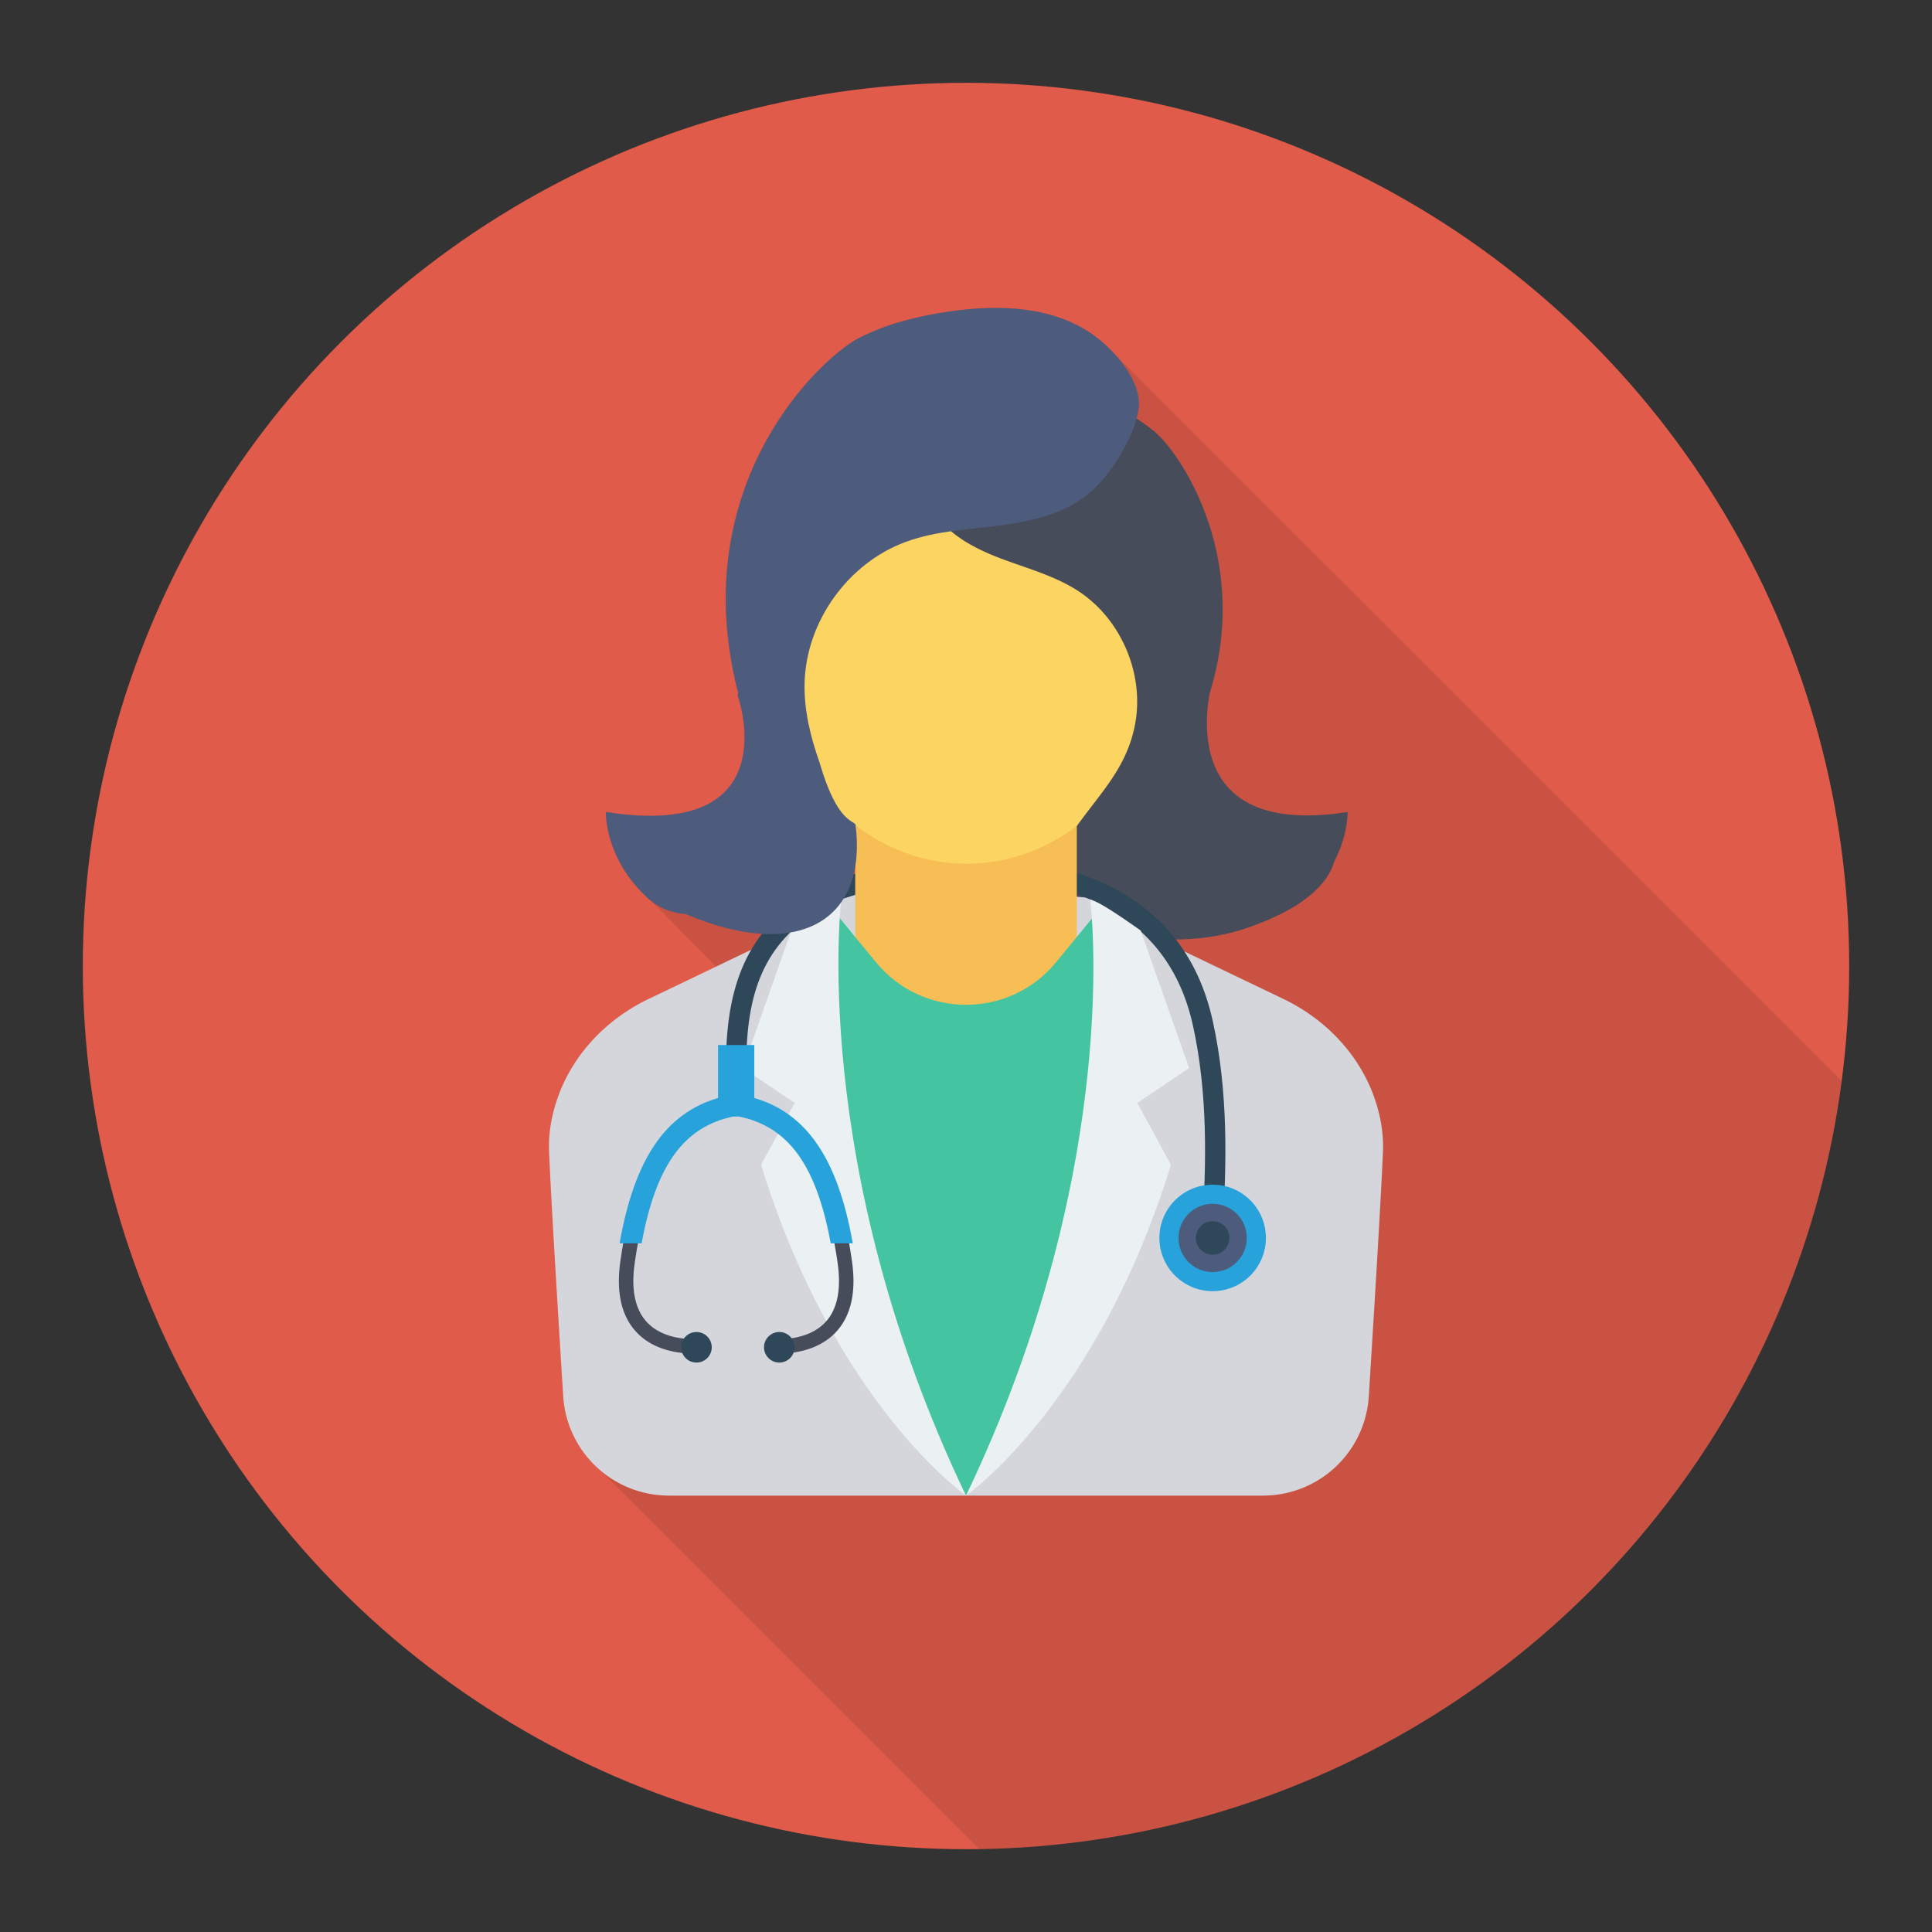 <svg height="25" viewBox="0 0 140 140" width="25" xmlns="http://www.w3.org/2000/svg"><rect x="0" y="0" width="140" height="140" fill="#333333" stroke="none"/><circle cx="70" cy="70" fill="#e05b49" r="64"/><path d="M40.36 79.682c-.39 1.16-.63 2.43-.57 3.76.13 3.2.64 11.57 1.02 17.74a7.603 7.603 0 002.67 5.34l27.454 27.454c32.102-.46 58.469-24.547 62.51-55.657L80.629 25.512c-.46-.48-.94-.91-1.38-1.22-2.95-2.12-6.89-2.24-10.48-1.72-2.24.33-4.47.88-6.49 1.9-2.72 1.38-12.23 10.2-9.04 24.68.07.35.16.69.25 1.04l-.03.21s3.78 10.53-9.55 8.44c0 0-.14 3.32 3.02 6.23.04.04.09.07.14.1l4.83 4.87-4.77 2.28c-3.14 1.47-5.66 4.08-6.77 7.36z" opacity=".1"/><path d="M86.454 53.302l-14.523 8.074c2.294 5.06 11.283 8.333 18.47 5.854 6.92-2.387 6.356-5.614 6.356-5.614-14.052 2.986-10.303-8.314-10.303-8.314z" fill="#474c5b"/><path d="M99.639 79.686c-1.107-3.282-3.632-5.895-6.77-7.361l-10.211-4.897-3.572-2.354-9.214-.78-8.928.608-3.602 2.526-10.21 4.897c-3.14 1.466-5.664 4.079-6.77 7.361-.39 1.157-.63 2.426-.576 3.755.13 3.198.64 11.573 1.025 17.738a7.678 7.678 0 007.666 7.198h43.046a7.678 7.678 0 007.666-7.198c.386-6.165.895-14.54 1.025-17.738.054-1.329-.185-2.598-.575-3.755z" fill="#d5d6db"/><path d="M88.591 88.996l-1.47-.095c.286-4.439.427-9.65-.69-14.65-.955-4.277-3.417-7.313-7.318-9.022-7.375-3.234-17.24-.748-19.364.482-4.025 2.33-5.667 5.629-5.667 11.386H52.61c0-6.276 1.914-10.062 6.4-12.66 2.608-1.51 12.917-3.965 20.695-.557 4.353 1.909 7.1 5.29 8.163 10.05 1.158 5.18 1.015 10.523.723 15.066z" fill="#2f4859"/><path d="M61.972 53.457h16.056v20.306H61.972z" fill="#f7be56"/><path d="M79.514 66.086l-2.984 3.637c-3.379 4.12-9.681 4.12-13.06 0l-2.984-3.637-2.269 1.06v23.946L70 108.377l9.257-13.648 2.27-27.703z" fill="#44c4a1"/><path d="M78.998 65.179S81.524 84.305 70 108.377c0 0 9.53-6.664 14.849-23.978l-2.438-4.474 3.756-2.529-3.51-9.968c-1.435-.997-2.902-2.03-3.66-2.25zm-18.011-.277S58.476 84.305 70 108.377c0 0-9.53-6.664-14.849-23.978l2.438-4.474-3.756-2.529 3.51-9.968z" fill="#ebf0f3"/><g fill="#fcd462"><path d="M84.962 44.128c-.911-.206-2.018 1.251-2.472 3.256-.454 2.005-.084 3.797.827 4.003.911.207 2.018-1.251 2.472-3.256.454-2.004.084-3.796-.827-4.003zm-30.108 0c.91-.206 2.018 1.251 2.472 3.256.454 2.005.083 3.797-.827 4.003-.911.207-2.018-1.251-2.472-3.256-.454-2.004-.084-3.796.827-4.003z"/><ellipse cx="70.046" cy="45.29" rx="14.795" ry="17.3"/></g><path d="M53.993 79.66c4.333.973 6.726 4.604 7.743 11.726.325 2.273-.08 4.017-1.203 5.186-1.306 1.36-3.224 1.506-3.988 1.506-.064 0-.122 0-.174-.002l.107-1.047h.063c.634 0 2.217-.116 3.244-1.191.882-.924 1.19-2.372.914-4.304-.957-6.696-3.03-9.961-6.909-10.844zm-1.092 1.03c-3.878.883-5.951 4.148-6.908 10.844-.276 1.932.032 3.38.914 4.304 1.026 1.075 2.61 1.192 3.243 1.192h.066l.105 1.046a6.023 6.023 0 01-.177.003c-.763 0-2.68-.147-3.986-1.507-1.123-1.169-1.527-2.914-1.203-5.186 1.018-7.122 3.41-10.753 7.744-11.725z" fill="#474c5b"/><path d="M44.897 90.097h1.598c1.042-5.673 3.074-8.456 6.65-9.19h.402c3.576.734 5.607 3.517 6.65 9.19h1.598c-1.078-6.104-3.32-9.413-7.136-10.532v-3.84h-2.626v3.84c-3.817 1.12-6.058 4.428-7.136 10.532z" fill="#27a2db"/><circle cx="56.47" cy="97.629" fill="#2f4859" r="1.108"/><circle cx="50.468" cy="97.629" fill="#2f4859" r="1.108"/><circle cx="87.873" cy="89.705" fill="#27a2db" r="3.859"/><circle cx="87.873" cy="89.705" fill="#4d5c7d" r="2.474"/><circle cx="87.873" cy="89.705" fill="#2f4859" r="1.217"/><path d="M67.813 37.314c1.156 1.605 3.025 2.53 4.878 3.219s3.797 1.22 5.452 2.302c3.123 2.04 4.816 6.058 4.096 9.717-.597 3.033-2.4 4.802-4.211 7.307 1.361-.503 2.452-.407 3.67-1.196 1.421-.923 2.737-2.046 3.69-3.446a14.1 14.1 0 001.066-1.915c5.362-11.295-.78-20.342-2.753-21.99-1.467-1.223-3.196-2.098-4.976-2.79-2.85-1.11-6.108-1.759-8.93-.577-1.45.608-3.59 2.101-3.7 3.841-.107 1.705.74 4.17 1.718 5.528z" fill="#474c5b"/><path d="M79.245 24.287c-2.946-2.118-6.883-2.236-10.473-1.714-2.242.326-4.473.876-6.494 1.9-2.72 1.378-12.228 10.195-9.042 24.677.186.847.406 1.689.72 2.497.385.988.913 1.91 1.525 2.776.44 2.979.12 9.066-10.642 6.78 0 0-.565 3.226 6.357 5.614 7.186 2.479 11.63-.465 10.8-7.052-.117-.325-1.336-.122-2.61-4.517-.67-1.899-1.144-3.837-1.08-5.84.144-4.422 3.171-8.613 7.323-10.138 2.202-.81 4.588-.905 6.914-1.208 2.326-.303 4.732-.873 6.495-2.42 1.494-1.31 3.128-3.931 3.459-5.93.337-2.04-1.738-4.336-3.252-5.425z" fill="#4d5c7d"/><path d="M53.455 50.4s3.78 10.532-9.548 8.441c0 0-.14 3.32 3.023 6.233 3.162 2.914 8.32-.483 8.32-.483l2.967-8.102-4.205-9.234z" fill="#4d5c7d"/><path d="M87.89 49.203s-3.567 11.729 9.76 9.638c0 0 .14 3.32-3.022 6.233-3.162 2.914-8.32-.483-8.32-.483l-2.968-8.102 4.206-9.234z" fill="#474c5b"/></svg>